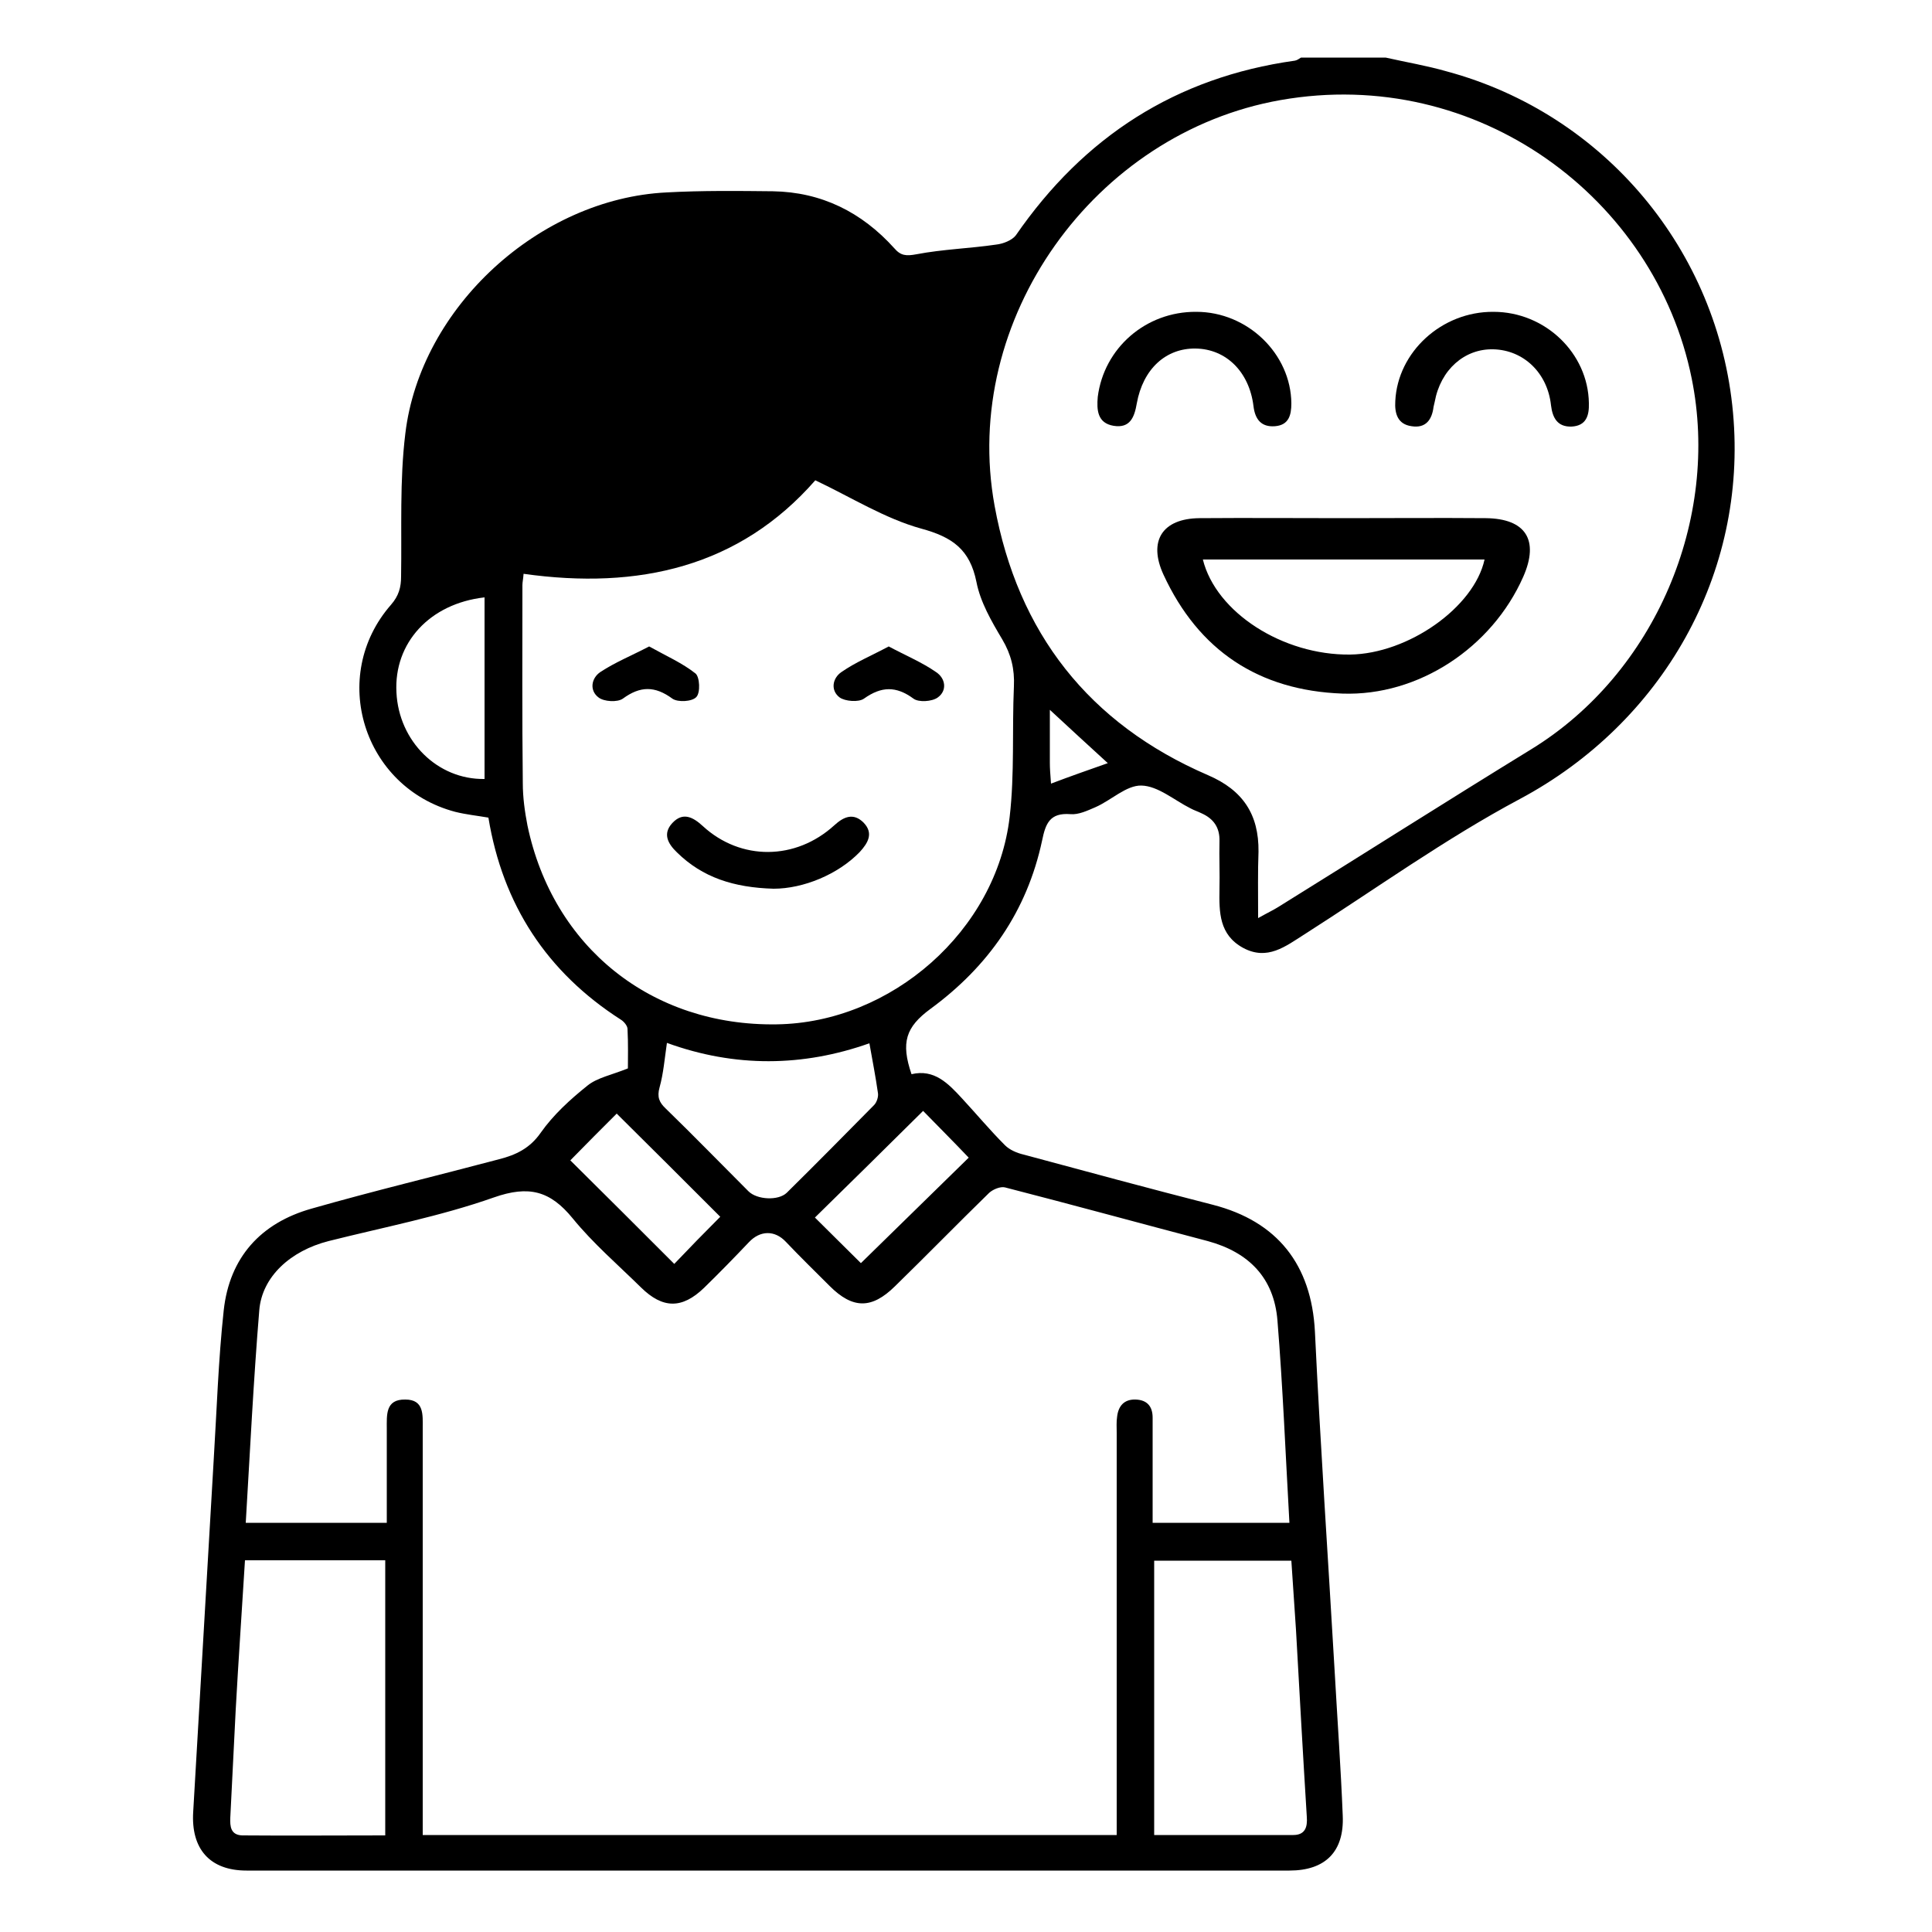 <?xml version="1.0" encoding="utf-8"?>
<!-- Generator: Adobe Illustrator 24.3.0, SVG Export Plug-In . SVG Version: 6.00 Build 0)  -->
<svg version="1.1" id="Layer_1" xmlns="http://www.w3.org/2000/svg" xmlns:xlink="http://www.w3.org/1999/xlink" x="0px" y="0px"
	 viewBox="0 0 50 50" style="enable-background:new 0 0 50 50;" xml:space="preserve">
<path d="M35.86,1.49c0.53,0.12,1.07,0.21,1.59,0.36c4.07,1.1,7.02,4.63,7.4,8.83c0.38,4.17-1.83,8.03-5.52,10
	c-1.93,1.03-3.72,2.32-5.57,3.5c-0.49,0.31-0.96,0.69-1.59,0.35c-0.62-0.34-0.62-0.92-0.61-1.52c0.01-0.41-0.01-0.82,0-1.24
	c0.01-0.35-0.15-0.58-0.46-0.72c-0.1-0.05-0.2-0.08-0.29-0.13c-0.42-0.21-0.84-0.58-1.27-0.59c-0.39-0.01-0.78,0.38-1.19,0.56
	c-0.21,0.09-0.44,0.2-0.65,0.18c-0.53-0.04-0.64,0.24-0.73,0.68c-0.39,1.83-1.39,3.26-2.89,4.36c-0.64,0.47-0.77,0.87-0.49,1.69
	c0.59-0.14,0.95,0.24,1.31,0.63c0.37,0.4,0.72,0.82,1.11,1.21c0.12,0.12,0.31,0.2,0.48,0.24c1.63,0.44,3.26,0.88,4.9,1.3
	c1.67,0.43,2.55,1.55,2.64,3.28c0.14,2.93,0.34,5.85,0.51,8.78c0.07,1.25,0.16,2.5,0.21,3.75c0.04,0.93-0.45,1.42-1.38,1.42
	c-9,0-17.99,0-26.99,0c-0.95,0-1.44-0.56-1.38-1.52c0.18-3.03,0.35-6.07,0.53-9.1c0.08-1.3,0.12-2.59,0.26-3.88
	c0.15-1.37,0.96-2.26,2.27-2.63c1.61-0.46,3.24-0.85,4.86-1.28c0.43-0.11,0.79-0.28,1.07-0.68c0.33-0.47,0.77-0.87,1.22-1.23
	c0.25-0.2,0.62-0.27,1.04-0.44c0-0.26,0.01-0.64-0.01-1.02c0-0.08-0.09-0.19-0.17-0.24c-1.92-1.23-3.06-2.98-3.43-5.23
	c-0.29-0.05-0.58-0.08-0.86-0.15c-2.38-0.63-3.28-3.51-1.66-5.36c0.2-0.23,0.26-0.45,0.26-0.73c0.02-1.24-0.04-2.48,0.11-3.7
	c0.39-3.27,3.47-6.08,6.76-6.24c0.91-0.05,1.83-0.04,2.75-0.03c1.26,0.02,2.3,0.54,3.14,1.47c0.17,0.2,0.31,0.21,0.58,0.16
	c0.68-0.13,1.38-0.15,2.06-0.25c0.18-0.02,0.41-0.11,0.51-0.24c1.76-2.55,4.14-4.09,7.22-4.52c0.06-0.01,0.11-0.05,0.16-0.08
	C34.4,1.49,35.13,1.49,35.86,1.49z M10.01,39.41c0-0.2,0-0.35,0-0.51c0-0.64,0-1.28,0-1.92c0-0.36-0.04-0.77,0.48-0.76
	c0.49,0,0.45,0.4,0.45,0.74c0,0.11,0,0.21,0,0.32c0,3.22,0,6.45,0,9.67c0,0.18,0,0.35,0,0.54c6.01,0,11.96,0,17.96,0
	c0-0.2,0-0.38,0-0.56c0-3.28,0-6.57,0-9.85c0-0.14-0.01-0.28,0.01-0.41c0.03-0.28,0.18-0.46,0.48-0.45c0.3,0.01,0.44,0.18,0.44,0.47
	c0,0.61,0,1.22,0,1.83c0,0.3,0,0.6,0,0.89c1.22,0,2.38,0,3.54,0c-0.1-1.77-0.17-3.51-0.31-5.24c-0.09-1.1-0.74-1.76-1.8-2.05
	c-1.75-0.46-3.5-0.94-5.25-1.39c-0.12-0.03-0.31,0.05-0.41,0.14c-0.82,0.8-1.62,1.62-2.44,2.42c-0.6,0.59-1.09,0.59-1.69-0.01
	c-0.38-0.38-0.76-0.75-1.13-1.14c-0.29-0.31-0.67-0.3-0.96,0.01c-0.38,0.4-0.76,0.79-1.16,1.18c-0.57,0.55-1.07,0.54-1.63-0.01
	c-0.6-0.59-1.24-1.14-1.77-1.79c-0.58-0.71-1.13-0.86-2.04-0.54c-1.39,0.49-2.85,0.77-4.28,1.13c-0.98,0.25-1.72,0.92-1.79,1.79
	c-0.15,1.82-0.24,3.65-0.35,5.5C7.6,39.41,8.78,39.41,10.01,39.41z M32.56,23.76c0.25-0.14,0.38-0.2,0.51-0.28
	c2.19-1.36,4.36-2.74,6.56-4.09c3.21-1.97,4.89-5.96,4.15-9.6c-0.94-4.65-5.53-8.1-10.64-7.2c-4.82,0.85-8.28,5.68-7.4,10.5
	c0.6,3.29,2.44,5.64,5.52,6.97c0.91,0.39,1.32,1.02,1.31,1.98C32.55,22.56,32.56,23.09,32.56,23.76z M13.55,14.85
	c-0.01,0.14-0.03,0.22-0.03,0.29c0,1.71-0.01,3.42,0.01,5.13c0,0.36,0.05,0.73,0.12,1.09c0.66,3.16,3.22,5.2,6.45,5.15
	c2.97-0.04,5.69-2.43,6.03-5.37c0.13-1.12,0.06-2.25,0.11-3.38c0.02-0.44-0.07-0.82-0.3-1.21c-0.28-0.47-0.57-0.97-0.67-1.49
	c-0.17-0.84-0.62-1.16-1.43-1.38c-0.94-0.26-1.81-0.81-2.74-1.25C19.14,14.67,16.53,15.27,13.55,14.85z M6.34,40.38
	c-0.08,1.31-0.17,2.59-0.24,3.87c-0.05,0.93-0.09,1.86-0.14,2.79c-0.01,0.23,0.01,0.45,0.31,0.46c1.23,0.01,2.46,0,3.7,0
	c0-2.4,0-4.75,0-7.12C8.76,40.38,7.59,40.38,6.34,40.38z M33.42,40.39c-1.21,0-2.37,0-3.55,0c0,2.38,0,4.72,0,7.1
	c1.22,0,2.41,0,3.6,0c0.31,0,0.37-0.21,0.35-0.47c-0.1-1.61-0.19-3.23-0.28-4.84C33.5,41.58,33.46,40.99,33.42,40.39z M17.26,26.99
	c-0.06,0.41-0.09,0.79-0.19,1.15c-0.07,0.25-0.01,0.39,0.16,0.55c0.72,0.7,1.42,1.42,2.14,2.14c0.22,0.22,0.77,0.25,0.99,0.04
	c0.76-0.75,1.51-1.51,2.26-2.27c0.07-0.07,0.12-0.22,0.1-0.32c-0.06-0.42-0.14-0.83-0.22-1.28C20.78,27.61,19.02,27.63,17.26,26.99z
	 M12.54,20.16c0-1.59,0-3.14,0-4.7c-1.42,0.16-2.35,1.18-2.28,2.46C10.32,19.18,11.32,20.18,12.54,20.16z M23.89,28.75
	c-0.95,0.94-1.88,1.86-2.8,2.76c0.41,0.41,0.83,0.82,1.19,1.18c0.92-0.9,1.86-1.82,2.79-2.73C24.69,29.56,24.28,29.15,23.89,28.75z
	 M18.64,31.49c-0.89-0.89-1.81-1.81-2.68-2.67c-0.4,0.4-0.83,0.83-1.2,1.21c0.88,0.87,1.79,1.78,2.69,2.68
	C17.83,32.31,18.24,31.89,18.64,31.49z M28.67,19.75c-0.54-0.49-0.99-0.91-1.5-1.38c0,0.51,0,0.94,0,1.38
	c0,0.13,0.01,0.27,0.03,0.53C27.7,20.09,28.16,19.93,28.67,19.75z"/>
<path d="M34.79,13.41c1.22,0,2.44-0.01,3.66,0c1.04,0.01,1.39,0.57,0.97,1.52c-0.81,1.83-2.71,3.09-4.68,3.02
	c-2.16-0.08-3.72-1.11-4.63-3.08c-0.4-0.87-0.03-1.45,0.93-1.46C32.29,13.4,33.54,13.41,34.79,13.41z M31.13,14.48
	c0.34,1.37,2.07,2.48,3.81,2.46c1.5-0.02,3.21-1.22,3.48-2.46C35.99,14.48,33.56,14.48,31.13,14.48z"/>
<path d="M30.96,8.07c1.33,0,2.45,1.09,2.46,2.37c0,0.31-0.07,0.56-0.42,0.59c-0.36,0.03-0.52-0.18-0.56-0.52
	c-0.11-0.89-0.71-1.48-1.5-1.49c-0.77-0.01-1.36,0.53-1.52,1.42c-0.06,0.35-0.17,0.65-0.6,0.58c-0.42-0.07-0.44-0.41-0.41-0.75
	C28.57,9.01,29.65,8.06,30.96,8.07z"/>
<path d="M38.65,8.07c1.34,0,2.45,1.07,2.47,2.36c0.01,0.33-0.07,0.59-0.45,0.61c-0.36,0.01-0.49-0.22-0.53-0.55
	c-0.09-0.84-0.71-1.43-1.49-1.45c-0.75-0.02-1.37,0.53-1.52,1.36c-0.01,0.05-0.02,0.09-0.03,0.13c-0.04,0.33-0.2,0.56-0.57,0.5
	c-0.36-0.05-0.44-0.33-0.42-0.65C36.17,9.11,37.31,8.06,38.65,8.07z"/>
<path d="M20.02,23c-1.03-0.03-1.84-0.29-2.5-0.94c-0.23-0.22-0.38-0.48-0.12-0.76c0.27-0.29,0.53-0.16,0.79,0.08
	c0.98,0.9,2.4,0.89,3.4-0.02c0.25-0.23,0.5-0.33,0.76-0.07c0.26,0.27,0.12,0.52-0.1,0.76C21.69,22.63,20.79,23,20.02,23z"/>
<path d="M16.8,16.73c0.45,0.25,0.86,0.43,1.2,0.7c0.11,0.09,0.13,0.5,0.02,0.61c-0.11,0.12-0.48,0.14-0.62,0.04
	c-0.45-0.33-0.83-0.33-1.28,0c-0.14,0.1-0.49,0.08-0.63-0.03c-0.24-0.18-0.19-0.5,0.05-0.66C15.92,17.14,16.34,16.97,16.8,16.73z"/>
<path d="M23,16.73c0.45,0.24,0.86,0.41,1.22,0.66c0.25,0.16,0.3,0.48,0.05,0.66c-0.15,0.11-0.5,0.13-0.63,0.03
	c-0.45-0.33-0.83-0.32-1.28,0c-0.14,0.1-0.49,0.07-0.63-0.03c-0.24-0.18-0.19-0.5,0.05-0.66C22.14,17.14,22.55,16.97,23,16.73z"/>
</svg>
